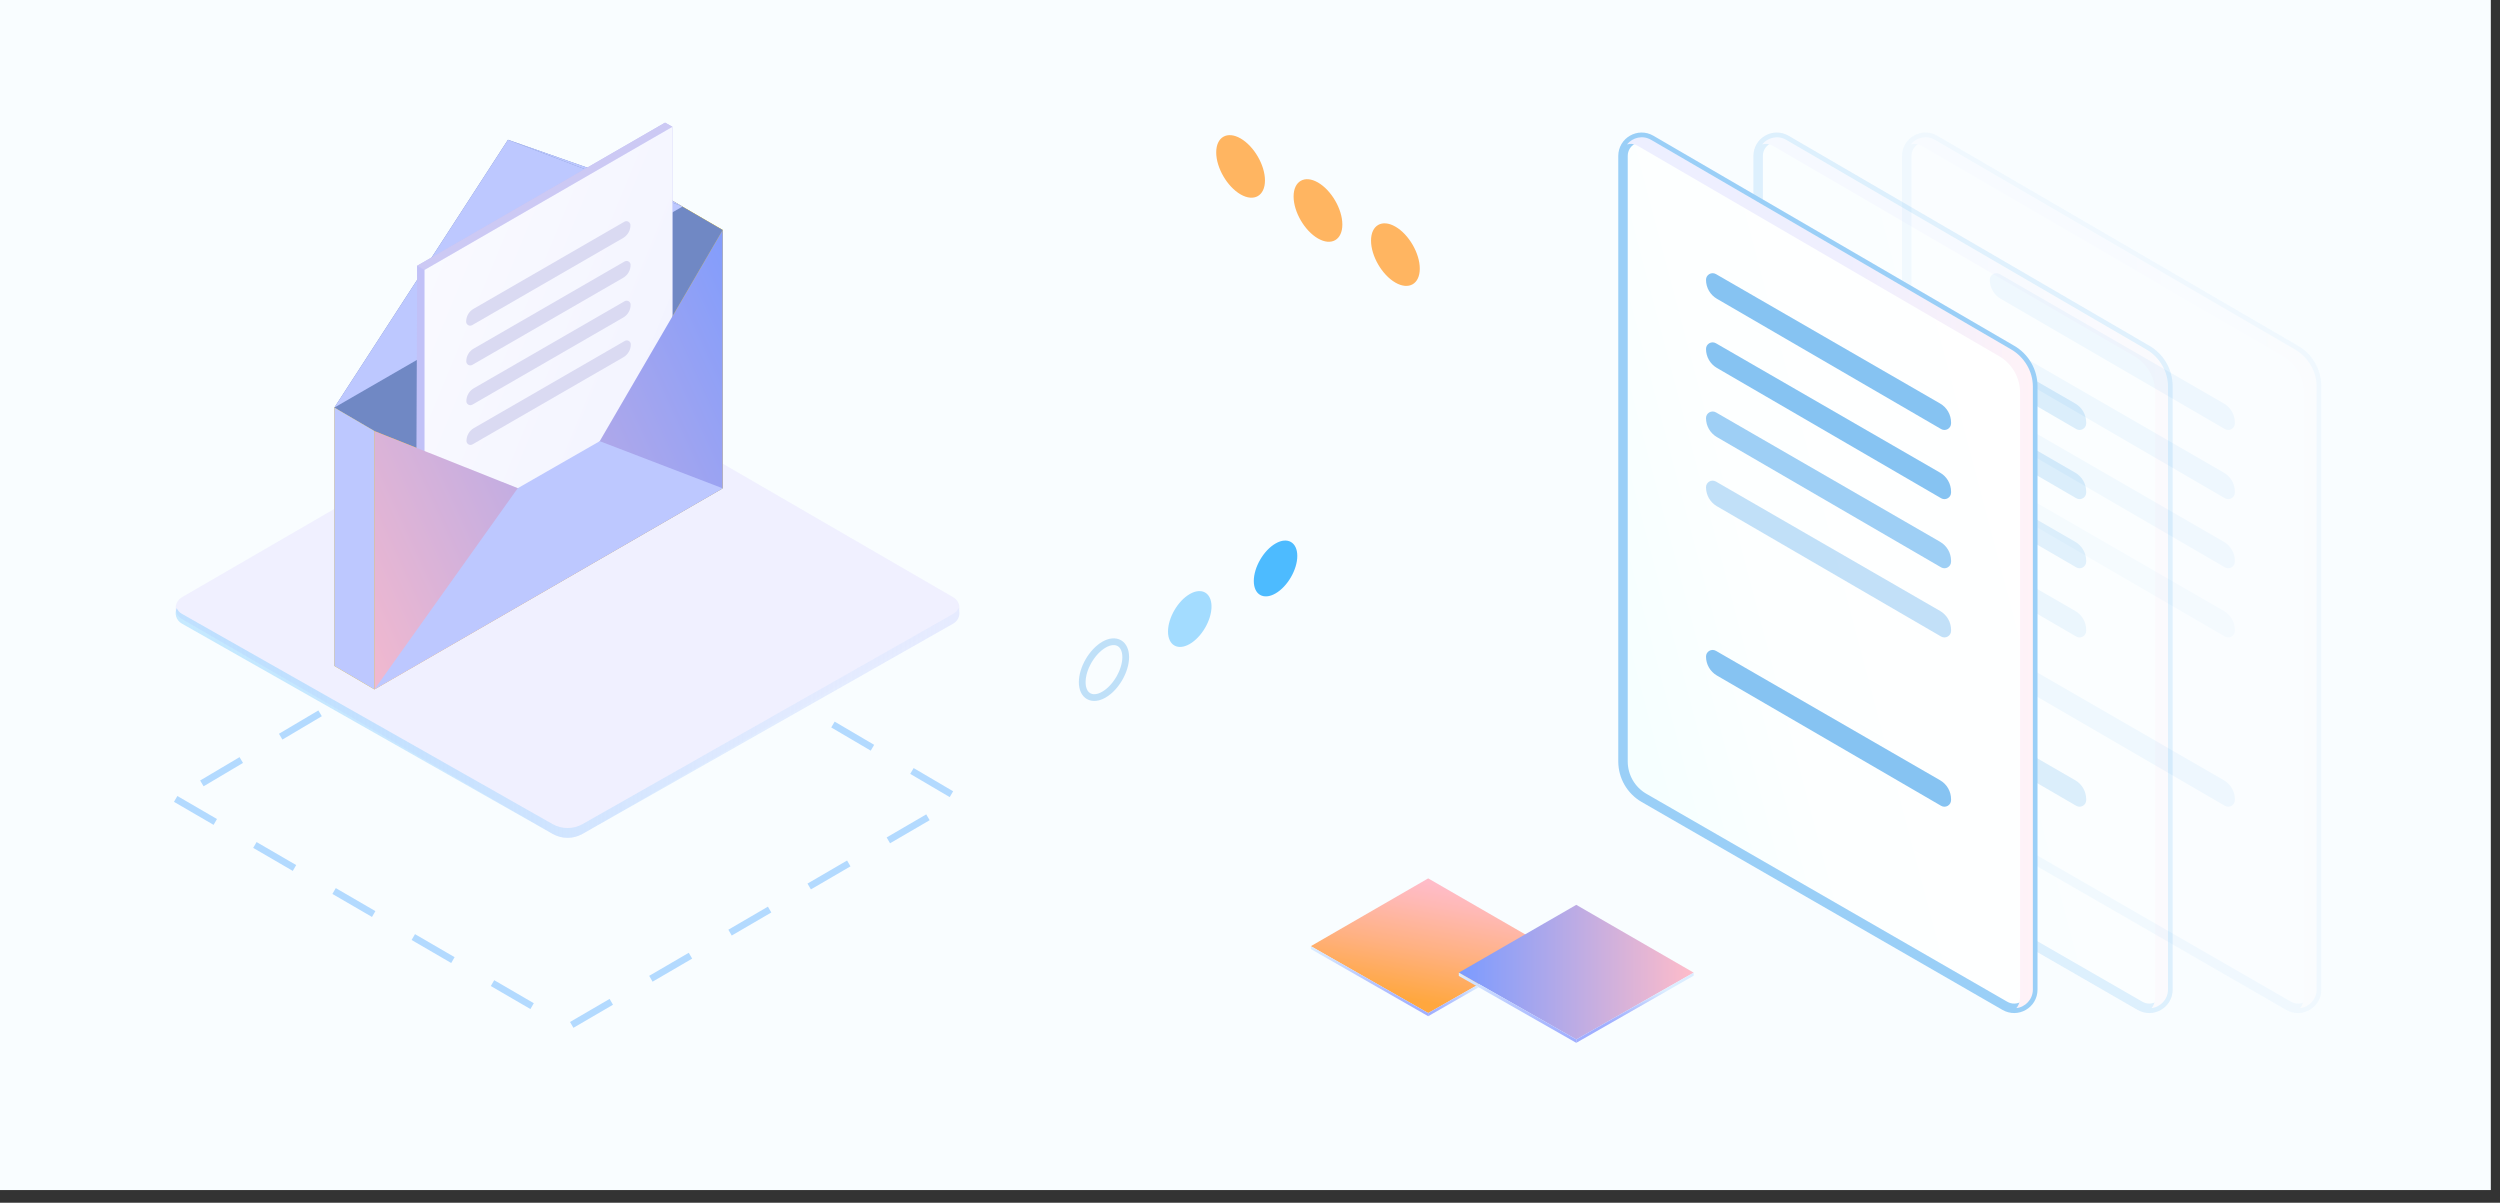 <svg width="185" height="89" viewBox="0 0 185 89" fill="none" xmlns="http://www.w3.org/2000/svg">
<rect x="0" y="0" width="185" height="89" fill="#333333" stroke="none"/>
<rect width="184.32" height="88.064" fill="#F9FDFF"/>
<g opacity="0.3">
<path d="M132.175 10.347L158.878 25.89C159.836 26.447 160.426 27.471 160.426 28.581V73.235C160.426 74.296 159.279 74.961 158.358 74.429L131.66 59.045C130.695 58.489 130.102 57.462 130.102 56.348V11.539C130.102 10.474 131.256 9.812 132.175 10.347Z" fill="url(#paint0_linear)" stroke="#9ACFF7" stroke-width="0.7"/>
<path d="M158.838 25.864L132.177 10.345C131.563 9.987 130.815 10.169 130.396 10.686C130.688 10.61 130.942 10.646 131.232 10.815L157.936 26.358C158.893 26.915 159.484 27.939 159.484 29.049V73.703C159.484 74.056 159.414 74.364 159.211 74.599C159.859 74.531 160.431 73.961 160.431 73.233V28.581C160.426 27.471 159.795 26.423 158.838 25.864Z" fill="url(#paint1_linear)"/>
<path d="M136.979 20.282L153.568 29.86C154.07 30.15 154.379 30.686 154.379 31.264V31.327C154.379 31.706 153.968 31.942 153.642 31.751L137.051 22.11C136.552 21.82 136.245 21.286 136.245 20.708C136.242 20.331 136.651 20.094 136.979 20.282Z" fill="#86C3F2"/>
<path d="M136.979 25.401L153.568 34.978C154.07 35.268 154.379 35.804 154.379 36.382V36.446C154.379 36.825 153.968 37.06 153.642 36.869L137.051 27.228C136.552 26.938 136.245 26.404 136.245 25.826C136.242 25.447 136.651 25.212 136.979 25.401Z" fill="#86C3F2"/>
<path opacity="0.8" d="M136.979 30.516L153.568 40.094C154.07 40.384 154.379 40.92 154.379 41.498V41.561C154.379 41.94 153.968 42.175 153.642 41.985L137.051 32.344C136.552 32.054 136.245 31.52 136.245 30.942C136.242 30.565 136.651 30.328 136.979 30.516Z" fill="#86C3F2"/>
<path opacity="0.5" d="M136.979 35.635L153.568 45.212C154.07 45.502 154.379 46.038 154.379 46.616V46.679C154.379 47.058 153.968 47.293 153.642 47.103L137.051 37.462C136.552 37.172 136.245 36.638 136.245 36.06C136.242 35.681 136.651 35.446 136.979 35.635Z" fill="#86C3F2"/>
<path d="M136.979 48.162L153.568 57.739C154.07 58.029 154.379 58.565 154.379 59.143V59.206C154.379 59.586 153.968 59.821 153.642 59.63L137.051 49.989C136.552 49.699 136.245 49.165 136.245 48.587C136.242 48.21 136.651 47.973 136.979 48.162Z" fill="#86C3F2"/>
</g>
<g opacity="0.1">
<path d="M143.175 10.347L169.878 25.89C170.836 26.447 171.426 27.471 171.426 28.581V73.235C171.426 74.296 170.279 74.961 169.358 74.429L142.66 59.045C141.695 58.489 141.102 57.462 141.102 56.348V11.539C141.102 10.474 142.256 9.812 143.175 10.347Z" fill="url(#paint2_linear)" stroke="#9ACFF7" stroke-width="0.7"/>
<path d="M169.838 25.864L143.177 10.345C142.563 9.987 141.815 10.169 141.396 10.686C141.688 10.61 141.942 10.646 142.232 10.815L168.936 26.358C169.893 26.915 170.484 27.939 170.484 29.049V73.703C170.484 74.056 170.414 74.364 170.211 74.599C170.859 74.531 171.431 73.961 171.431 73.233V28.581C171.426 27.471 170.795 26.423 169.838 25.864Z" fill="url(#paint3_linear)"/>
<path d="M147.979 20.282L164.568 29.86C165.07 30.15 165.379 30.686 165.379 31.264V31.327C165.379 31.706 164.968 31.942 164.642 31.751L148.051 22.11C147.552 21.82 147.245 21.286 147.245 20.708C147.242 20.331 147.651 20.094 147.979 20.282Z" fill="#86C3F2"/>
<path d="M147.979 25.401L164.568 34.978C165.07 35.268 165.379 35.804 165.379 36.382V36.446C165.379 36.825 164.968 37.06 164.642 36.869L148.051 27.228C147.552 26.938 147.245 26.404 147.245 25.826C147.242 25.447 147.651 25.212 147.979 25.401Z" fill="#86C3F2"/>
<path opacity="0.8" d="M147.979 30.516L164.568 40.094C165.07 40.384 165.379 40.92 165.379 41.498V41.561C165.379 41.94 164.968 42.175 164.642 41.985L148.051 32.344C147.552 32.054 147.245 31.52 147.245 30.942C147.242 30.565 147.651 30.328 147.979 30.516Z" fill="#86C3F2"/>
<path opacity="0.5" d="M147.979 35.635L164.568 45.212C165.07 45.502 165.379 46.038 165.379 46.616V46.679C165.379 47.058 164.968 47.293 164.642 47.103L148.051 37.462C147.552 37.172 147.245 36.638 147.245 36.06C147.242 35.681 147.651 35.446 147.979 35.635Z" fill="#86C3F2"/>
<path d="M147.979 48.162L164.568 57.739C165.07 58.029 165.379 58.565 165.379 59.143V59.206C165.379 59.586 164.968 59.821 164.642 59.63L148.051 49.989C147.552 49.699 147.245 49.165 147.245 48.587C147.242 48.21 147.651 47.973 147.979 48.162Z" fill="#86C3F2"/>
</g>
<path d="M96 41.139C96 40.125 95.274 39.707 94.391 40.219C93.508 40.726 92.781 41.975 92.781 42.993C92.781 44.012 93.508 44.425 94.391 43.913C95.279 43.401 96 42.152 96 41.139Z" fill="#4DBBFF"/>
<g opacity="0.5">
<path d="M89.652 44.88C89.652 43.866 88.925 43.448 88.042 43.96C87.159 44.467 86.433 45.716 86.433 46.735C86.433 47.753 87.159 48.166 88.042 47.654C88.925 47.142 89.652 45.899 89.652 44.88Z" fill="#4DBBFF"/>
</g>
<g opacity="0.5">
<path fill-rule="evenodd" clip-rule="evenodd" d="M83.303 48.626C83.303 47.612 82.577 47.194 81.694 47.706C80.811 48.218 80.085 49.462 80.085 50.481C80.085 51.5 80.811 51.913 81.694 51.401C82.577 50.888 83.303 49.64 83.303 48.626Z" stroke="#86C3F2" stroke-width="0.5"/>
</g>
<path d="M122.175 10.347L148.878 25.89C149.836 26.447 150.426 27.471 150.426 28.581V73.235C150.426 74.296 149.279 74.961 148.358 74.429L121.66 59.045C120.695 58.489 120.102 57.462 120.102 56.348V11.539C120.102 10.474 121.256 9.812 122.175 10.347Z" fill="url(#paint4_linear)" stroke="#9ACFF7" stroke-width="0.7"/>
<path d="M148.838 25.864L122.177 10.345C121.563 9.987 120.815 10.169 120.396 10.686C120.688 10.61 120.942 10.646 121.232 10.815L147.936 26.358C148.893 26.915 149.484 27.939 149.484 29.049V73.703C149.484 74.056 149.414 74.364 149.211 74.599C149.859 74.531 150.431 73.961 150.431 73.233V28.581C150.426 27.471 149.795 26.423 148.838 25.864Z" fill="url(#paint5_linear)"/>
<path d="M126.979 20.282L143.568 29.86C144.07 30.15 144.379 30.686 144.379 31.264V31.327C144.379 31.706 143.968 31.942 143.642 31.751L127.051 22.11C126.552 21.82 126.245 21.286 126.245 20.708C126.242 20.331 126.651 20.094 126.979 20.282Z" fill="#86C3F2"/>
<path d="M126.979 25.401L143.568 34.978C144.07 35.268 144.379 35.804 144.379 36.382V36.446C144.379 36.825 143.968 37.06 143.642 36.869L127.051 27.228C126.552 26.938 126.245 26.404 126.245 25.826C126.242 25.447 126.651 25.212 126.979 25.401Z" fill="#86C3F2"/>
<path opacity="0.8" d="M126.979 30.516L143.568 40.094C144.07 40.384 144.379 40.92 144.379 41.498V41.561C144.379 41.94 143.968 42.175 143.642 41.985L127.051 32.344C126.552 32.054 126.245 31.52 126.245 30.942C126.242 30.565 126.651 30.328 126.979 30.516Z" fill="#86C3F2"/>
<path opacity="0.5" d="M126.979 35.635L143.568 45.212C144.07 45.502 144.379 46.038 144.379 46.616V46.679C144.379 47.058 143.968 47.293 143.642 47.103L127.051 37.462C126.552 37.172 126.245 36.638 126.245 36.06C126.242 35.681 126.651 35.446 126.979 35.635Z" fill="#86C3F2"/>
<path d="M126.979 48.162L143.568 57.739C144.07 58.029 144.379 58.565 144.379 59.143V59.206C144.379 59.586 143.968 59.821 143.642 59.63L127.051 49.989C126.552 49.699 126.245 49.165 126.245 48.587C126.242 48.21 126.651 47.973 126.979 48.162Z" fill="#86C3F2"/>
<path fill-rule="evenodd" clip-rule="evenodd" d="M13 59.12L42.036 76L71 59.12L41.883 42L13 59.12Z" stroke="#B3DAFF" stroke-width="0.5" stroke-dasharray="3.39"/>
<path d="M40.901 61.706L13.461 45.803C12.846 45.445 12.846 44.555 13.461 44.197L40.901 28.294C41.58 27.902 42.416 27.902 43.099 28.294L70.539 44.197C71.154 44.555 71.154 45.445 70.539 45.803L43.099 61.706C42.42 62.098 41.58 62.098 40.901 61.706Z" fill="#F0F0FF"/>
<path d="M70.539 45.424L43.099 60.988C42.42 61.371 41.584 61.371 40.901 60.988L13.461 45.424C13.277 45.321 13.151 45.17 13.077 45C12.9 45.401 13.029 45.905 13.461 46.148L40.901 61.712C41.58 62.096 42.416 62.096 43.099 61.712L70.539 46.148C70.971 45.901 71.1 45.397 70.923 45C70.849 45.17 70.723 45.321 70.539 45.424Z" fill="url(#paint6_linear)"/>
<path d="M48.703 14.245L53.48 17.019V36.137L27.707 51.017L24.739 49.278V30.163L48.703 14.245Z" fill="#EEBF00"/>
<path d="M53.48 17.019L48.703 14.245L24.739 30.163L27.707 31.899L53.48 17.019Z" fill="#FFDE56"/>
<path d="M37.59 10.343L48.703 14.245L53.48 17.019L41.595 37.429L27.707 31.899L24.739 30.163L37.59 10.343Z" fill="#7088C4"/>
<path d="M50.512 15.28L48.703 14.245L37.59 10.343L50.512 15.28Z" fill="#BDC8FF"/>
<path d="M37.59 10.343L24.739 30.163L50.512 15.28L37.59 10.343Z" fill="#BDC8FF"/>
<path d="M49.215 9.076L49.759 9.384V37.786L31.415 48.377L30.992 47.115L30.871 19.666L49.215 9.076Z" fill="#C1C1F7"/>
<path d="M31.415 19.975L30.871 19.666L30.762 47.115L31.415 48.376V19.975Z" fill="#C1C1F7"/>
<path d="M49.759 9.384L49.215 9.076L30.871 19.666L31.415 19.975L49.759 9.384Z" fill="#CCC9F4"/>
<path d="M31.415 19.975V48.376L49.759 37.786V9.384L31.415 19.975Z" fill="url(#paint7_linear)"/>
<path d="M34.519 32.628C34.519 32.855 34.767 32.997 34.964 32.885L46.132 26.436C46.471 26.239 46.68 25.88 46.68 25.486C46.68 25.259 46.431 25.117 46.235 25.229L35.067 31.678C34.728 31.875 34.519 32.238 34.519 32.628Z" fill="#DADAF2"/>
<path d="M34.51 29.688C34.51 29.915 34.758 30.057 34.955 29.945L46.123 23.496C46.462 23.299 46.67 22.939 46.667 22.546C46.667 22.319 46.419 22.177 46.223 22.289L35.054 28.735C34.719 28.935 34.51 29.295 34.51 29.688Z" fill="#DADAF2"/>
<path d="M34.504 26.745C34.504 26.972 34.752 27.114 34.949 27.002L46.117 20.556C46.456 20.359 46.664 19.999 46.664 19.606C46.664 19.379 46.416 19.237 46.22 19.349L35.051 25.798C34.71 25.991 34.501 26.355 34.504 26.745Z" fill="#DADAF2"/>
<path d="M34.495 23.804C34.495 24.031 34.743 24.173 34.94 24.061L46.108 17.612C46.447 17.416 46.655 17.056 46.652 16.662C46.652 16.436 46.404 16.293 46.208 16.405L35.039 22.855C34.701 23.051 34.495 23.411 34.495 23.804Z" fill="#DADAF2"/>
<path d="M53.48 17.019V36.137L27.707 51.017V31.899L41.595 37.429L53.48 17.019Z" fill="url(#paint8_linear)"/>
<path d="M44.381 32.647L38.312 36.128L27.707 51.017L53.48 36.137L44.381 32.647Z" fill="#BDC8FF"/>
<path d="M27.707 31.899L24.739 30.163V49.278L27.707 51.017V31.899Z" fill="#BDC8FF"/>
<path d="M90 11.278C90 10.139 90.813 9.673 91.804 10.245C92.795 10.816 93.608 12.214 93.608 13.353C93.608 14.492 92.795 14.958 91.804 14.386C90.813 13.815 90 12.417 90 11.278Z" fill="#FFB561"/>
<path d="M95.726 14.539C95.726 13.4 96.539 12.934 97.53 13.505C98.521 14.077 99.334 15.475 99.334 16.614C99.334 17.753 98.521 18.219 97.53 17.647C96.539 17.076 95.726 15.678 95.726 14.539Z" fill="#FFB561"/>
<path d="M101.456 17.804C101.456 16.665 102.269 16.199 103.26 16.771C104.251 17.342 105.064 18.74 105.064 19.879C105.064 21.018 104.251 21.484 103.26 20.913C102.265 20.341 101.456 18.939 101.456 17.804Z" fill="#FFB561"/>
<path d="M97 70.017L105.686 65L114.379 70.017L105.686 74.966L97 70.017Z" fill="url(#paint9_linear)"/>
<path d="M107.952 71.975L116.644 66.958L125.33 71.975L116.644 76.917L107.952 71.975Z" fill="url(#paint10_linear)"/>
<path d="M116.644 76.917V77.17L125.33 72.201V71.975L116.644 76.917Z" fill="url(#paint11_linear)"/>
<path d="M107.952 71.975L116.644 76.917V77.17L107.952 72.221V71.975Z" fill="url(#paint12_linear)"/>
<path d="M105.686 74.966V75.199L109.423 73.056L109.232 72.947L105.686 74.966Z" fill="url(#paint13_linear)"/>
<path d="M97 70.017L105.686 74.966V75.199L97 70.229V70.017Z" fill="url(#paint14_linear)"/>
<defs>
<linearGradient id="paint0_linear" x1="151.977" y1="-3.676" x2="118.505" y2="5.163" gradientUnits="userSpaceOnUse">
<stop stop-color="white"/>
<stop offset="0.669" stop-color="#FDFFFF"/>
<stop offset="1" stop-color="#F6FFFF"/>
</linearGradient>
<linearGradient id="paint1_linear" x1="130.394" y1="74.598" x2="160.427" y2="74.598" gradientUnits="userSpaceOnUse">
<stop stop-color="#EDEFFF"/>
<stop offset="0.54" stop-color="#EFEFFE"/>
<stop offset="0.849" stop-color="#F8F1FA"/>
<stop offset="1" stop-color="#FFF2F7"/>
</linearGradient>
<linearGradient id="paint2_linear" x1="162.977" y1="-3.676" x2="129.505" y2="5.163" gradientUnits="userSpaceOnUse">
<stop stop-color="white"/>
<stop offset="0.669" stop-color="#FDFFFF"/>
<stop offset="1" stop-color="#F6FFFF"/>
</linearGradient>
<linearGradient id="paint3_linear" x1="141.394" y1="74.598" x2="171.427" y2="74.598" gradientUnits="userSpaceOnUse">
<stop stop-color="#EDEFFF"/>
<stop offset="0.54" stop-color="#EFEFFE"/>
<stop offset="0.849" stop-color="#F8F1FA"/>
<stop offset="1" stop-color="#FFF2F7"/>
</linearGradient>
<linearGradient id="paint4_linear" x1="141.977" y1="-3.676" x2="108.505" y2="5.163" gradientUnits="userSpaceOnUse">
<stop stop-color="white"/>
<stop offset="0.669" stop-color="#FDFFFF"/>
<stop offset="1" stop-color="#F6FFFF"/>
</linearGradient>
<linearGradient id="paint5_linear" x1="120.394" y1="74.598" x2="150.427" y2="74.598" gradientUnits="userSpaceOnUse">
<stop stop-color="#EDEFFF"/>
<stop offset="0.54" stop-color="#EFEFFE"/>
<stop offset="0.849" stop-color="#F8F1FA"/>
<stop offset="1" stop-color="#FFF2F7"/>
</linearGradient>
<linearGradient id="paint6_linear" x1="13" y1="62.003" x2="71" y2="62.003" gradientUnits="userSpaceOnUse">
<stop stop-color="#50BBFF" stop-opacity="0.3"/>
<stop offset="0.02" stop-color="#56BDFF" stop-opacity="0.314"/>
<stop offset="0.182" stop-color="#82CBFF" stop-opacity="0.427"/>
<stop offset="0.345" stop-color="#A6D6FF" stop-opacity="0.542"/>
<stop offset="0.509" stop-color="#C2DFFF" stop-opacity="0.656"/>
<stop offset="0.673" stop-color="#D6E6FF" stop-opacity="0.771"/>
<stop offset="0.836" stop-color="#E2EAFF" stop-opacity="0.885"/>
<stop offset="1" stop-color="#E6EBFF"/>
</linearGradient>
<linearGradient id="paint7_linear" x1="25.553" y1="94.591" x2="-49.815" y2="63.372" gradientUnits="userSpaceOnUse">
<stop stop-color="#F1F2FF"/>
<stop offset="0.082" stop-color="#F4F5FF"/>
<stop offset="0.416" stop-color="#FDFDFF"/>
<stop offset="1" stop-color="white"/>
</linearGradient>
<linearGradient id="paint8_linear" x1="68.848" y1="43.926" x2="28.143" y2="62.657" gradientUnits="userSpaceOnUse">
<stop stop-color="#FFA73E"/>
<stop offset="0.001" stop-color="#E4A566"/>
<stop offset="0.002" stop-color="#AC9FB8"/>
<stop offset="0.003" stop-color="#899CEB"/>
<stop offset="0.004" stop-color="#7B9BFF"/>
<stop offset="1" stop-color="#FFBCC9"/>
</linearGradient>
<linearGradient id="paint9_linear" x1="110.678" y1="75.159" x2="112.276" y2="66.441" gradientUnits="userSpaceOnUse">
<stop stop-color="#FFA73E"/>
<stop offset="0.441" stop-color="#FFB182"/>
<stop offset="0.817" stop-color="#FFB9B5"/>
<stop offset="1" stop-color="#FFBCC9"/>
</linearGradient>
<linearGradient id="paint10_linear" x1="107.954" y1="76.917" x2="125.332" y2="76.917" gradientUnits="userSpaceOnUse">
<stop stop-color="#FFA73E"/>
<stop offset="0.001" stop-color="#E4A566"/>
<stop offset="0.002" stop-color="#AC9FB8"/>
<stop offset="0.003" stop-color="#899CEB"/>
<stop offset="0.004" stop-color="#7B9BFF"/>
<stop offset="1" stop-color="#FFBCC9"/>
</linearGradient>
<linearGradient id="paint11_linear" x1="119.264" y1="74.027" x2="119.565" y2="75.709" gradientUnits="userSpaceOnUse">
<stop stop-color="#DBEDFF"/>
<stop offset="0.418" stop-color="#BBCBFF"/>
<stop offset="0.77" stop-color="#A7B6FF"/>
<stop offset="1" stop-color="#A0AEFF"/>
</linearGradient>
<linearGradient id="paint12_linear" x1="107.954" y1="77.168" x2="116.643" y2="77.168" gradientUnits="userSpaceOnUse">
<stop stop-color="#DBEDFF"/>
<stop offset="0.418" stop-color="#BBCBFF"/>
<stop offset="0.77" stop-color="#A7B6FF"/>
<stop offset="1" stop-color="#A0AEFF"/>
</linearGradient>
<linearGradient id="paint13_linear" x1="105.687" y1="75.199" x2="109.425" y2="75.199" gradientUnits="userSpaceOnUse">
<stop stop-color="#A0AEFF"/>
<stop offset="0.23" stop-color="#A7B6FF"/>
<stop offset="0.582" stop-color="#BBCBFF"/>
<stop offset="1" stop-color="#DBEDFF"/>
</linearGradient>
<linearGradient id="paint14_linear" x1="96.999" y1="75.2" x2="105.687" y2="75.2" gradientUnits="userSpaceOnUse">
<stop stop-color="#DBEDFF"/>
<stop offset="0.418" stop-color="#BBCBFF"/>
<stop offset="0.77" stop-color="#A7B6FF"/>
<stop offset="1" stop-color="#A0AEFF"/>
</linearGradient>
</defs>
</svg>

